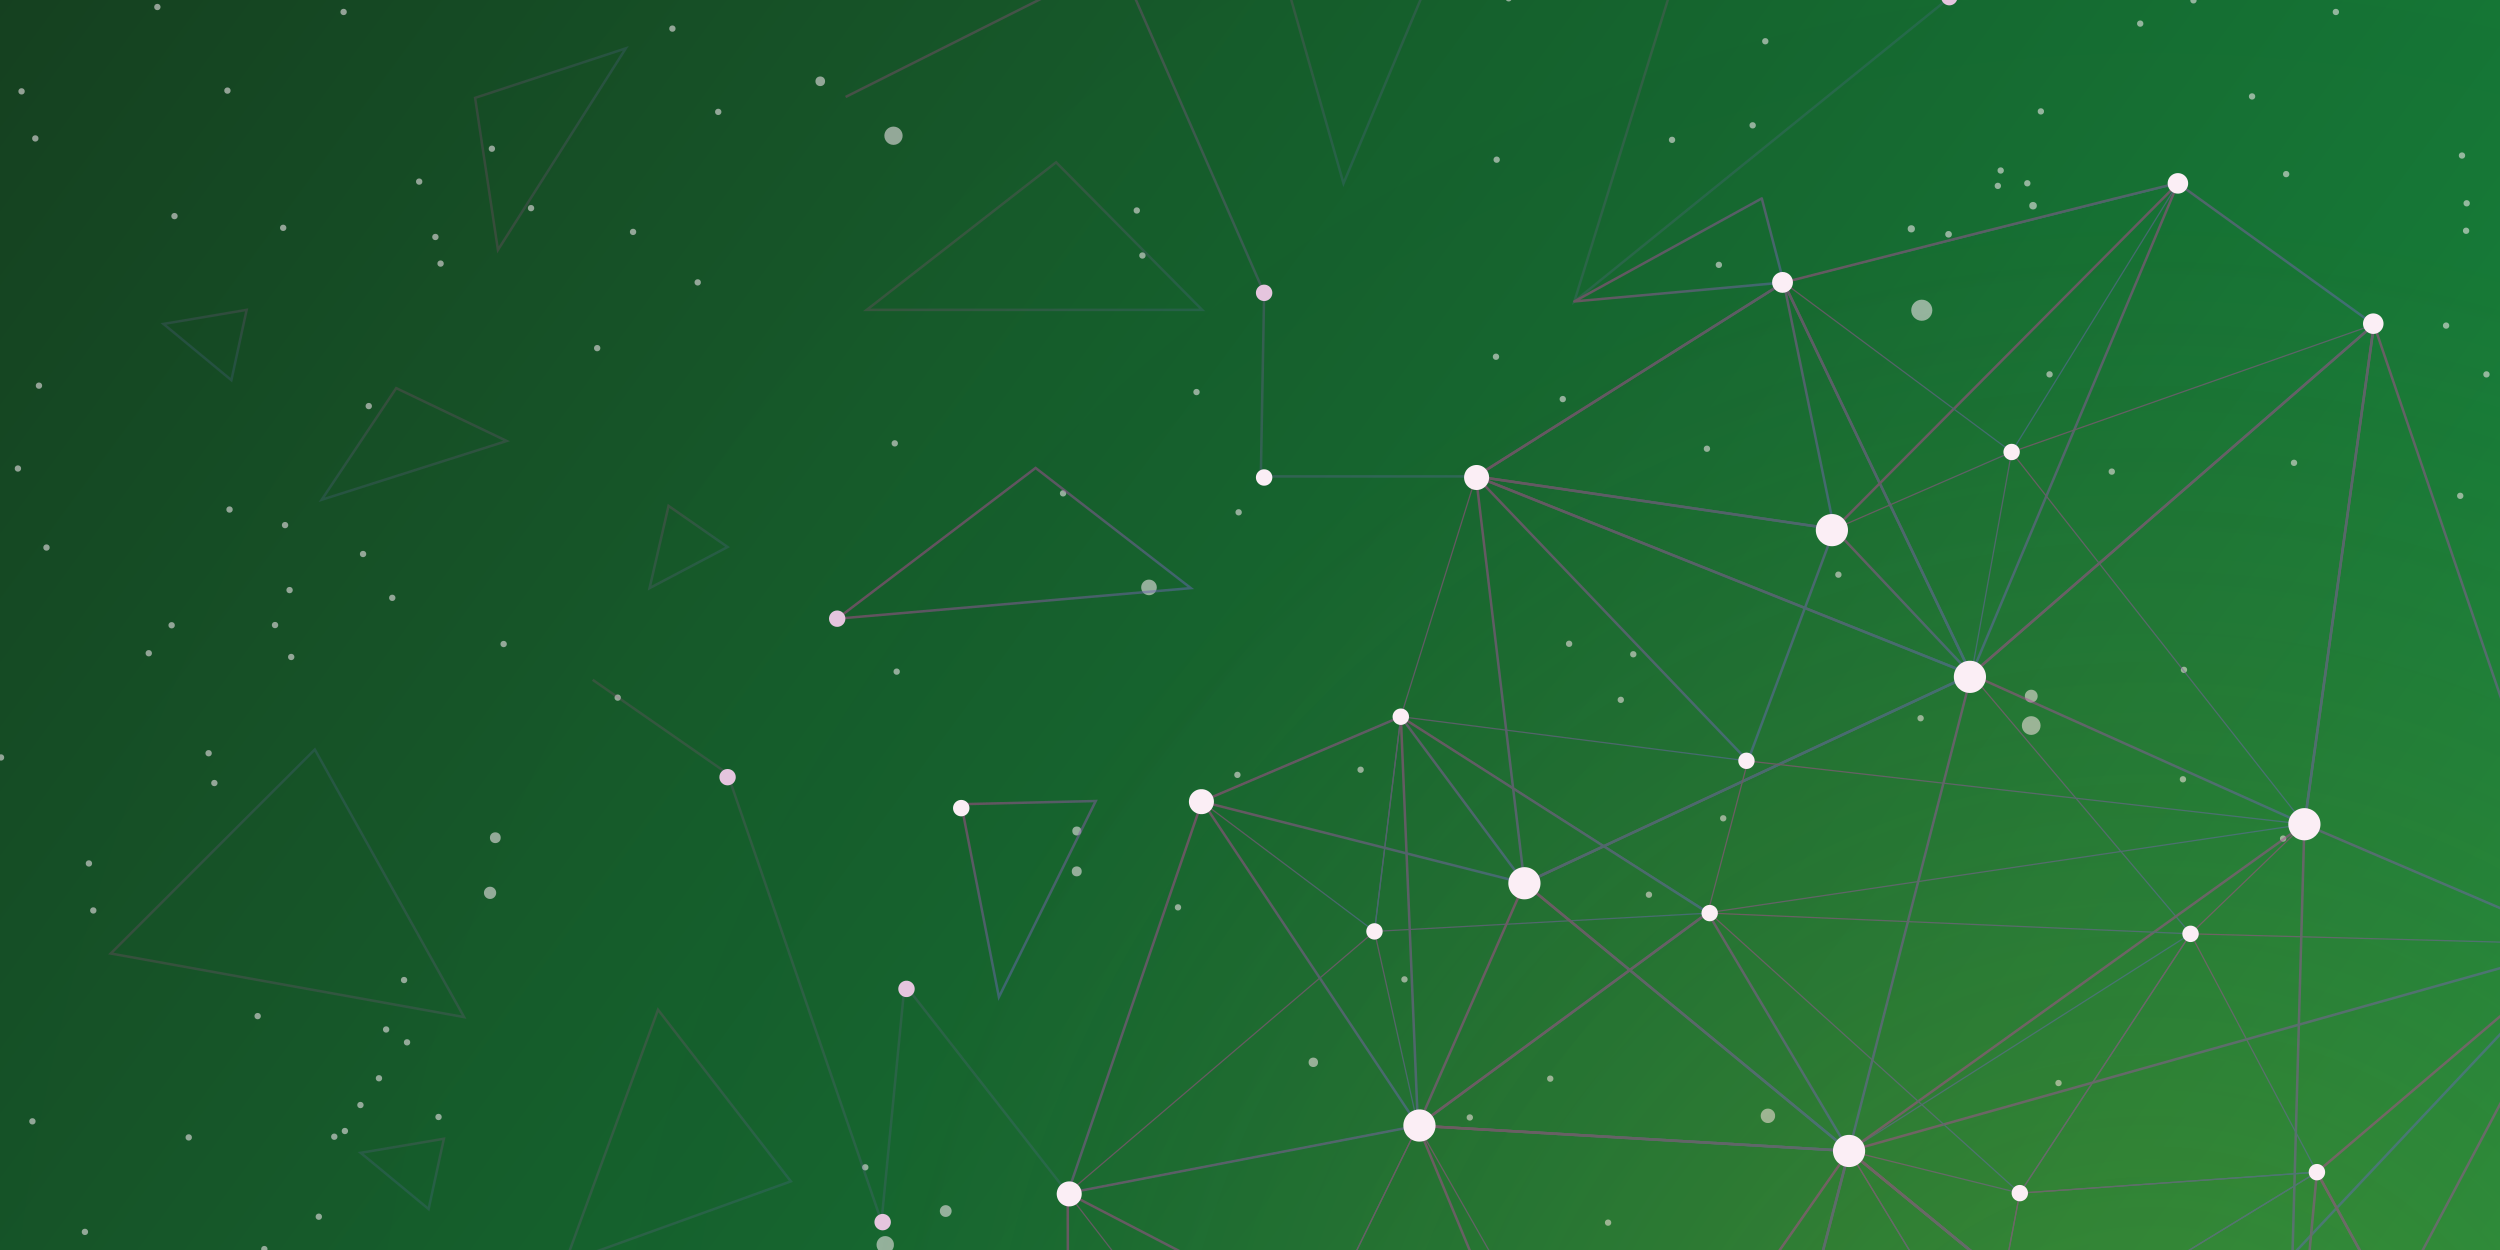 <svg xmlns="http://www.w3.org/2000/svg" xmlns:xlink="http://www.w3.org/1999/xlink" viewBox="0 0 1000 500"><rect x="0" y="0" width="1000" height="500" fill="#808080" stroke="none"/><defs><style>.cls-1,.cls-10,.cls-11,.cls-12,.cls-13,.cls-14,.cls-15,.cls-16,.cls-17,.cls-18,.cls-19,.cls-20,.cls-21,.cls-22,.cls-23,.cls-24,.cls-25,.cls-26,.cls-27,.cls-28,.cls-29,.cls-30,.cls-31,.cls-32,.cls-33,.cls-34,.cls-35,.cls-36,.cls-37,.cls-38,.cls-39,.cls-40,.cls-41,.cls-42,.cls-43,.cls-44,.cls-45,.cls-46,.cls-47,.cls-48,.cls-49,.cls-50,.cls-51,.cls-52,.cls-53,.cls-54,.cls-55,.cls-56,.cls-57,.cls-58,.cls-59,.cls-60,.cls-61,.cls-62,.cls-63,.cls-64,.cls-9{fill:none;}.cls-2{fill:#fbeef5;}.cls-3{isolation:isolate;}.cls-4{clip-path:url(#clip-path);}.cls-5{fill:url(#linear-gradient);}.cls-6{opacity:0.55;}.cls-6,.cls-7{mix-blend-mode:color-dodge;}.cls-7{opacity:0.15;fill:url(#radial-gradient);}.cls-8{opacity:0.5;mix-blend-mode:screen;}.cls-10,.cls-11,.cls-12,.cls-14,.cls-15,.cls-16,.cls-17,.cls-19,.cls-21,.cls-22,.cls-24,.cls-26,.cls-27,.cls-28,.cls-29,.cls-30,.cls-31,.cls-32,.cls-34,.cls-35,.cls-36,.cls-37,.cls-38,.cls-39,.cls-40,.cls-41,.cls-42,.cls-43,.cls-44,.cls-45,.cls-46,.cls-47,.cls-49,.cls-50,.cls-51,.cls-54,.cls-56,.cls-57,.cls-58,.cls-59,.cls-60,.cls-61,.cls-62,.cls-63,.cls-64,.cls-9{stroke-miterlimit:10;}.cls-14,.cls-17,.cls-22,.cls-27,.cls-31,.cls-32,.cls-50,.cls-54,.cls-56,.cls-57,.cls-58,.cls-59,.cls-60,.cls-61,.cls-62,.cls-63,.cls-64,.cls-9{stroke-width:0.5px;}.cls-9{stroke:url(#linear-gradient-2);}.cls-10{stroke:url(#linear-gradient-3);}.cls-11{stroke:url(#linear-gradient-4);}.cls-12{stroke:url(#linear-gradient-5);}.cls-13,.cls-18,.cls-20,.cls-23,.cls-25,.cls-33,.cls-48,.cls-52,.cls-53,.cls-55{stroke-linecap:round;stroke-linejoin:round;}.cls-13{stroke:url(#linear-gradient-6);}.cls-14{stroke:url(#linear-gradient-7);}.cls-15{stroke:url(#linear-gradient-8);}.cls-16{stroke:url(#linear-gradient-9);}.cls-17{stroke:url(#linear-gradient-10);}.cls-18{stroke:url(#linear-gradient-11);}.cls-19{stroke:url(#linear-gradient-12);}.cls-20{stroke:url(#linear-gradient-13);}.cls-21{stroke:url(#linear-gradient-14);}.cls-22{stroke:url(#linear-gradient-15);}.cls-23{stroke:url(#linear-gradient-16);}.cls-24{stroke:url(#linear-gradient-17);}.cls-25{stroke:url(#linear-gradient-18);}.cls-26{stroke:url(#linear-gradient-19);}.cls-27{stroke:url(#linear-gradient-20);}.cls-28{stroke:url(#linear-gradient-21);}.cls-29{stroke:url(#linear-gradient-22);}.cls-30{stroke:url(#linear-gradient-23);}.cls-31{stroke:url(#linear-gradient-24);}.cls-32{stroke:url(#linear-gradient-25);}.cls-33{stroke:url(#linear-gradient-26);}.cls-34{opacity:0.6;stroke:url(#linear-gradient-27);}.cls-35{opacity:0.4;stroke:url(#linear-gradient-28);}.cls-36,.cls-37,.cls-38,.cls-39,.cls-42,.cls-43,.cls-44,.cls-45,.cls-46{opacity:0.41;}.cls-36{stroke:url(#linear-gradient-29);}.cls-37{stroke:url(#linear-gradient-30);}.cls-38{stroke:url(#linear-gradient-31);}.cls-39{stroke:url(#linear-gradient-32);}.cls-40{stroke:url(#linear-gradient-33);}.cls-41{stroke:url(#linear-gradient-34);}.cls-42{stroke:url(#linear-gradient-35);}.cls-43{stroke:url(#linear-gradient-36);}.cls-44{stroke:url(#linear-gradient-37);}.cls-45{stroke:url(#linear-gradient-38);}.cls-46{stroke:url(#linear-gradient-39);}.cls-47{opacity:0.39;stroke:url(#linear-gradient-40);}.cls-48{stroke:url(#linear-gradient-41);}.cls-49{stroke:url(#linear-gradient-42);}.cls-50{stroke:url(#linear-gradient-43);}.cls-51{stroke:url(#linear-gradient-44);}.cls-52{stroke:url(#linear-gradient-45);}.cls-53{stroke:url(#linear-gradient-46);}.cls-54{stroke:url(#linear-gradient-47);}.cls-55{stroke:url(#linear-gradient-48);}.cls-56{stroke:url(#linear-gradient-49);}.cls-57{stroke:url(#linear-gradient-50);}.cls-58{stroke:url(#linear-gradient-51);}.cls-59{stroke:url(#linear-gradient-52);}.cls-60{stroke:url(#linear-gradient-53);}.cls-61{stroke:url(#linear-gradient-54);}.cls-62{stroke:url(#linear-gradient-55);}.cls-63{stroke:url(#linear-gradient-56);}.cls-64{stroke:url(#linear-gradient-57);}.cls-65{fill:#e5c5de;}</style><clipPath id="clip-path"><rect class="cls-1" x="-9.61" y="-89.74" width="1019.21" height="679.48"/></clipPath><linearGradient id="linear-gradient" x1="1359.57" y1="884.23" x2="-204.43" y2="-269.77" gradientUnits="userSpaceOnUse"><stop offset="0" stop-color="#12aa4b"/><stop offset="1" stop-color="#162b17"/></linearGradient><radialGradient id="radial-gradient" cx="860.71" cy="612.6" r="1122.51" gradientUnits="userSpaceOnUse"><stop offset="0.08" stop-color="#fbaa19"/><stop offset="0.1" stop-color="#faa51a" stop-opacity="0.94"/><stop offset="0.36" stop-color="#f47320" stop-opacity="0.31"/><stop offset="0.47" stop-color="#f15e22" stop-opacity="0.05"/><stop offset="0.69" stop-color="#df838e" stop-opacity="0.02"/><stop offset="1" stop-color="#d695c2" stop-opacity="0"/></radialGradient><linearGradient id="linear-gradient-2" x1="547.17" y1="299.22" x2="649.03" y2="401.08" gradientUnits="userSpaceOnUse"><stop offset="0" stop-color="#b94590"/><stop offset="0.99" stop-color="#6269b0"/></linearGradient><linearGradient id="linear-gradient-3" x1="675.01" y1="287" x2="794.6" y2="406.59" xlink:href="#linear-gradient-2"/><linearGradient id="linear-gradient-4" x1="747.29" y1="78.13" x2="874.68" y2="205.52" xlink:href="#linear-gradient-2"/><linearGradient id="linear-gradient-5" x1="640" y1="139.96" x2="780.17" y2="280.13" xlink:href="#linear-gradient-2"/><linearGradient id="linear-gradient-6" x1="583.92" y1="196.33" x2="723.32" y2="335.73" xlink:href="#linear-gradient-2"/><linearGradient id="linear-gradient-7" x1="483.54" y1="420.35" x2="540.56" y2="477.38" xlink:href="#linear-gradient-2"/><linearGradient id="linear-gradient-8" x1="427.46" y1="372.54" x2="536.78" y2="481.85" xlink:href="#linear-gradient-2"/><linearGradient id="linear-gradient-9" x1="402.99" y1="500.03" x2="572.5" y2="669.54" xlink:href="#linear-gradient-2"/><linearGradient id="linear-gradient-10" x1="728.2" y1="329.5" x2="824.45" y2="425.74" xlink:href="#linear-gradient-2"/><linearGradient id="linear-gradient-11" x1="863.43" y1="194.21" x2="960.69" y2="291.46" xlink:href="#linear-gradient-2"/><linearGradient id="linear-gradient-12" x1="817.59" y1="381.57" x2="977.71" y2="541.69" xlink:href="#linear-gradient-2"/><linearGradient id="linear-gradient-13" x1="580.22" y1="382.14" x2="699.4" y2="501.32" xlink:href="#linear-gradient-2"/><linearGradient id="linear-gradient-14" x1="688.62" y1="510.56" x2="801.01" y2="622.94" xlink:href="#linear-gradient-2"/><linearGradient id="linear-gradient-15" x1="558.51" y1="221.85" x2="670.6" y2="333.94" xlink:href="#linear-gradient-2"/><linearGradient id="linear-gradient-16" x1="640.21" y1="140.04" x2="723.12" y2="222.95" xlink:href="#linear-gradient-2"/><linearGradient id="linear-gradient-17" x1="618.74" y1="160.14" x2="731.63" y2="273.03" xlink:href="#linear-gradient-2"/><linearGradient id="linear-gradient-18" x1="801.04" y1="142.77" x2="858.66" y2="200.4" xlink:href="#linear-gradient-2"/><linearGradient id="linear-gradient-19" x1="531.37" y1="314.16" x2="633.15" y2="415.94" xlink:href="#linear-gradient-2"/><linearGradient id="linear-gradient-20" x1="462.94" y1="440.79" x2="552.46" y2="530.32" xlink:href="#linear-gradient-2"/><linearGradient id="linear-gradient-21" x1="616.72" y1="399.73" x2="709.23" y2="492.24" xlink:href="#linear-gradient-2"/><linearGradient id="linear-gradient-22" x1="665.73" y1="533.11" x2="777.92" y2="645.3" xlink:href="#linear-gradient-2"/><linearGradient id="linear-gradient-23" x1="947.1" y1="462.46" x2="1029.88" y2="545.25" xlink:href="#linear-gradient-2"/><linearGradient id="linear-gradient-24" x1="729.39" y1="273.69" x2="854.52" y2="398.82" xlink:href="#linear-gradient-2"/><linearGradient id="linear-gradient-25" x1="914.45" y1="334.94" x2="996.38" y2="416.86" xlink:href="#linear-gradient-2"/><linearGradient id="linear-gradient-26" x1="892.31" y1="186.41" x2="1059.14" y2="353.23" xlink:href="#linear-gradient-2"/><linearGradient id="linear-gradient-27" x1="379.08" y1="-2.72" x2="581.62" y2="199.83" xlink:href="#linear-gradient-2"/><linearGradient id="linear-gradient-28" x1="646.82" y1="2.48" x2="712.01" y2="67.67" xlink:href="#linear-gradient-2"/><linearGradient id="linear-gradient-29" x1="523.61" y1="-28.57" x2="582.17" y2="30" xlink:href="#linear-gradient-2"/><linearGradient id="linear-gradient-30" x1="441.22" y1="834.58" x2="475.53" y2="868.89" gradientTransform="translate(518.52 -721.28) rotate(49.63)" xlink:href="#linear-gradient-2"/><linearGradient id="linear-gradient-31" x1="379.59" y1="90.08" x2="448" y2="158.49" xlink:href="#linear-gradient-2"/><linearGradient id="linear-gradient-32" x1="734.71" y1="-661.99" x2="788.58" y2="-608.12" gradientTransform="translate(453.31 1024.81) rotate(-63.48)" xlink:href="#linear-gradient-2"/><linearGradient id="linear-gradient-33" x1="372.44" y1="208.89" x2="438.42" y2="274.87" xlink:href="#linear-gradient-2"/><linearGradient id="linear-gradient-34" x1="382.1" y1="323" x2="429.41" y2="370.32" xlink:href="#linear-gradient-2"/><linearGradient id="linear-gradient-35" x1="258.32" y1="210.31" x2="279.44" y2="231.42" xlink:href="#linear-gradient-2"/><linearGradient id="linear-gradient-36" x1="742.16" y1="1234.85" x2="763.27" y2="1255.96" gradientTransform="matrix(0.38, 0.92, -0.92, 0.38, 1021.52, -709.56)" xlink:href="#linear-gradient-2"/><linearGradient id="linear-gradient-37" x1="405.74" y1="1180.26" x2="426.85" y2="1201.38" gradientTransform="matrix(0.38, 0.92, -0.92, 0.38, 1021.52, -709.56)" xlink:href="#linear-gradient-2"/><linearGradient id="linear-gradient-38" x1="227.85" y1="438.07" x2="289.85" y2="500.07" xlink:href="#linear-gradient-2"/><linearGradient id="linear-gradient-39" x1="1180.57" y1="-659.01" x2="1260.93" y2="-578.65" gradientTransform="translate(1023.92 1405.35) rotate(-103.85)" xlink:href="#linear-gradient-2"/><linearGradient id="linear-gradient-40" x1="215.49" y1="293.38" x2="413.27" y2="491.16" xlink:href="#linear-gradient-2"/><linearGradient id="linear-gradient-41" x1="833.5" y1="365.8" x2="945.41" y2="477.72" xlink:href="#linear-gradient-2"/><linearGradient id="linear-gradient-42" x1="888.92" y1="504.7" x2="979.85" y2="595.62" xlink:href="#linear-gradient-2"/><linearGradient id="linear-gradient-43" x1="847.28" y1="496.19" x2="934.79" y2="583.7" xlink:href="#linear-gradient-2"/><linearGradient id="linear-gradient-44" x1="963.14" y1="431.74" x2="1053.71" y2="522.32" xlink:href="#linear-gradient-2"/><linearGradient id="linear-gradient-45" x1="658.43" y1="91.17" x2="697.21" y2="129.96" xlink:href="#linear-gradient-2"/><linearGradient id="linear-gradient-46" x1="569.57" y1="447.17" x2="753.47" y2="631.07" xlink:href="#linear-gradient-2"/><linearGradient id="linear-gradient-47" x1="508.81" y1="291.86" x2="569.98" y2="353.03" xlink:href="#linear-gradient-2"/><linearGradient id="linear-gradient-48" x1="508.67" y1="291.85" x2="590.3" y2="373.48" xlink:href="#linear-gradient-2"/><linearGradient id="linear-gradient-49" x1="729.48" y1="318.67" x2="848.2" y2="437.4" xlink:href="#linear-gradient-2"/><linearGradient id="linear-gradient-50" x1="743.21" y1="455.88" x2="816.05" y2="528.73" xlink:href="#linear-gradient-2"/><linearGradient id="linear-gradient-51" x1="817.97" y1="466.75" x2="873.77" y2="522.55" xlink:href="#linear-gradient-2"/><linearGradient id="linear-gradient-52" x1="832.92" y1="416.37" x2="906.4" y2="489.85" xlink:href="#linear-gradient-2"/><linearGradient id="linear-gradient-53" x1="762.59" y1="63.19" x2="842.64" y2="143.24" xlink:href="#linear-gradient-2"/><linearGradient id="linear-gradient-54" x1="845.47" y1="139.45" x2="979.12" y2="273.1" xlink:href="#linear-gradient-2"/><linearGradient id="linear-gradient-55" x1="758.16" y1="186.69" x2="815.25" y2="243.79" xlink:href="#linear-gradient-2"/><linearGradient id="linear-gradient-56" x1="519.41" y1="497.48" x2="631.09" y2="609.16" xlink:href="#linear-gradient-2"/><linearGradient id="linear-gradient-57" x1="683.43" y1="516.13" x2="755.9" y2="588.6" xlink:href="#linear-gradient-2"/><symbol id="New_Symbol_5" data-name="New Symbol 5" viewBox="0 0 1.85 1.85"><circle class="cls-2" cx="0.93" cy="0.93" r="0.93"/></symbol></defs><title>hero</title><g class="cls-3"><g id="main"><g class="cls-4"><rect class="cls-5" x="-9.61" y="-89.74" width="1019.21" height="679.48"/><g class="cls-6"><use width="1.85" height="1.85" transform="translate(542.98 306.63) scale(1.36)" xlink:href="#New_Symbol_5"/><use width="1.85" height="1.85" transform="translate(493.7 308.68) scale(1.36)" xlink:href="#New_Symbol_5"/><use width="1.85" height="1.85" transform="translate(428.92 330.59) scale(1.95)" xlink:href="#New_Symbol_5"/><use width="1.85" height="1.85" transform="translate(428.71 346.56) scale(2.14)" xlink:href="#New_Symbol_5"/><use width="1.85" height="1.85" transform="translate(469.93 361.68) scale(1.36)" xlink:href="#New_Symbol_5"/><use width="1.85" height="1.85" transform="translate(560.52 390.49) scale(1.36)" xlink:href="#New_Symbol_5"/><use width="1.85" height="1.85" transform="translate(618.83 430.2) scale(1.36)" xlink:href="#New_Symbol_5"/><use width="1.85" height="1.85" transform="translate(641.97 487.79) scale(1.36)" xlink:href="#New_Symbol_5"/><use width="1.85" height="1.85" transform="translate(523.44 423.04) scale(2.03)" xlink:href="#New_Symbol_5"/><use width="1.85" height="1.85" transform="translate(586.66 445.72) scale(1.36)" xlink:href="#New_Symbol_5"/><use width="1.85" height="1.85" transform="translate(704.28 443.44) scale(3.11 3.11)" xlink:href="#New_Symbol_5"/><use width="1.85" height="1.85" transform="translate(822.14 431.95) scale(1.36)" xlink:href="#New_Symbol_5"/><use width="1.85" height="1.85" transform="translate(911.98 334.17) scale(1.36)" xlink:href="#New_Symbol_5"/><use width="1.85" height="1.85" transform="translate(871.91 310.45) scale(1.36)" xlink:href="#New_Symbol_5"/><use width="1.85" height="1.85" transform="translate(872.32 266.67) scale(1.36)" xlink:href="#New_Symbol_5"/><use width="1.85" height="1.85" transform="translate(809.92 275.88) scale(2.77)" xlink:href="#New_Symbol_5"/><use width="1.85" height="1.85" transform="translate(808.74 286.47) scale(4.03)" xlink:href="#New_Symbol_5"/><use width="1.85" height="1.85" transform="translate(766.98 286.03) scale(1.36)" xlink:href="#New_Symbol_5"/><use width="1.85" height="1.85" transform="translate(734.09 228.6) scale(1.36)" xlink:href="#New_Symbol_5"/><use width="1.85" height="1.85" transform="translate(681.51 178.23) scale(1.36)" xlink:href="#New_Symbol_5"/><use width="1.85" height="1.85" transform="translate(623.84 158.37) scale(1.36)" xlink:href="#New_Symbol_5"/><use width="1.85" height="1.85" transform="translate(597.13 141.43) scale(1.36)" xlink:href="#New_Symbol_5"/><use width="1.85" height="1.85" transform="translate(423.96 196.08) scale(1.36)" xlink:href="#New_Symbol_5"/><use width="1.85" height="1.85" transform="translate(356.64 176.08) scale(1.36)" xlink:href="#New_Symbol_5"/><use width="1.85" height="1.85" transform="translate(453.45 82.93) scale(1.36)" xlink:href="#New_Symbol_5"/><use width="1.85" height="1.85" transform="translate(597.41 62.61) scale(1.36)" xlink:href="#New_Symbol_5"/><use width="1.85" height="1.85" transform="translate(667.55 54.68) scale(1.36)" xlink:href="#New_Symbol_5"/><use width="1.85" height="1.85" transform="translate(699.8 48.87) scale(1.36)" xlink:href="#New_Symbol_5"/><use width="1.85" height="1.85" transform="translate(815.08 43.3) scale(1.36)" xlink:href="#New_Symbol_5"/><use width="1.85" height="1.85" transform="translate(686.28 104.68) scale(1.36)" xlink:href="#New_Symbol_5"/><use width="1.85" height="1.85" transform="translate(477.34 155.56) scale(1.36)" xlink:href="#New_Symbol_5"/><use width="1.85" height="1.85" transform="translate(494.19 203.66) scale(1.36)" xlink:href="#New_Symbol_5"/><use width="1.85" height="1.85" transform="translate(456.47 231.84) scale(3.36)" xlink:href="#New_Symbol_5"/><use width="1.85" height="1.85" transform="translate(357.41 267.39) scale(1.36)" xlink:href="#New_Symbol_5"/><use width="1.85" height="1.85" transform="translate(245.82 277.79) scale(1.36)" xlink:href="#New_Symbol_5"/><use width="1.85" height="1.85" transform="translate(195.97 332.93) scale(2.32)" xlink:href="#New_Symbol_5"/><use width="1.85" height="1.85" transform="translate(193.57 354.68) scale(2.64)" xlink:href="#New_Symbol_5"/><use width="1.85" height="1.85" transform="translate(160.36 390.75) scale(1.36)" xlink:href="#New_Symbol_5"/><use width="1.85" height="1.85" transform="translate(136.69 451.14) scale(1.36)" xlink:href="#New_Symbol_5"/><use width="1.85" height="1.85" transform="translate(150.32 430.04) scale(1.36)" xlink:href="#New_Symbol_5"/><use width="1.85" height="1.85" transform="translate(142.91 440.75) scale(1.36)" xlink:href="#New_Symbol_5"/><use width="1.85" height="1.85" transform="translate(174.15 445.53) scale(1.36)" xlink:href="#New_Symbol_5"/><use width="1.85" height="1.85" transform="translate(161.55 415.67) scale(1.36)" xlink:href="#New_Symbol_5"/><use width="1.85" height="1.85" transform="translate(153.19 410.53) scale(1.36)" xlink:href="#New_Symbol_5"/><use width="1.85" height="1.85" transform="translate(350.61 494.43) scale(3.75)" xlink:href="#New_Symbol_5"/><use width="1.85" height="1.85" transform="translate(344.85 465.66) scale(1.36)" xlink:href="#New_Symbol_5"/><use width="1.85" height="1.85" transform="translate(375.93 482.06) scale(2.54)" xlink:href="#New_Symbol_5"/><use width="1.85" height="1.85" transform="translate(688.02 326.06) scale(1.36)" xlink:href="#New_Symbol_5"/><use width="1.85" height="1.85" transform="translate(658.31 356.62) scale(1.36)" xlink:href="#New_Symbol_5"/><use width="1.85" height="1.85" transform="translate(647.05 278.67) scale(1.36)" xlink:href="#New_Symbol_5"/><use width="1.85" height="1.85" transform="translate(652.05 260.44) scale(1.36)" xlink:href="#New_Symbol_5"/><use width="1.85" height="1.85" transform="translate(626.38 256.25) scale(1.36)" xlink:href="#New_Symbol_5"/><use width="1.85" height="1.85" transform="translate(764.49 119.87) scale(4.54)" xlink:href="#New_Symbol_5"/><use width="1.85" height="1.85" transform="translate(763.07 90.08) scale(1.56)" xlink:href="#New_Symbol_5"/><use width="1.85" height="1.85" transform="translate(778.09 92.39) scale(1.43)" xlink:href="#New_Symbol_5"/><use width="1.85" height="1.85" transform="translate(811.7 80.77) scale(1.63)" xlink:href="#New_Symbol_5"/><use width="1.85" height="1.85" transform="translate(809.66 72.05) scale(1.36)" xlink:href="#New_Symbol_5"/><use width="1.85" height="1.85" transform="translate(799.01 66.94) scale(1.36)" xlink:href="#New_Symbol_5"/><use width="1.85" height="1.85" transform="translate(797.87 73.09) scale(1.36)" xlink:href="#New_Symbol_5"/><use width="1.85" height="1.85" transform="translate(818.56 148.48) scale(1.36)" xlink:href="#New_Symbol_5"/><use width="1.85" height="1.85" transform="translate(843.45 187.38) scale(1.36)" xlink:href="#New_Symbol_5"/><use width="1.85" height="1.85" transform="translate(916.34 183.87) scale(1.36)" xlink:href="#New_Symbol_5"/><use width="1.85" height="1.85" transform="translate(455.7 100.94) scale(1.36)" xlink:href="#New_Symbol_5"/><use width="1.85" height="1.85" transform="translate(353.74 50.64) scale(3.93)" xlink:href="#New_Symbol_5"/><use width="1.85" height="1.85" transform="translate(326.18 30.59) scale(2.07)" xlink:href="#New_Symbol_5"/><use width="1.85" height="1.85" transform="translate(286.03 43.49) scale(1.36)" xlink:href="#New_Symbol_5"/><use width="1.85" height="1.85" transform="translate(267.69 10.18) scale(1.36)" xlink:href="#New_Symbol_5"/><use width="1.85" height="1.85" transform="translate(277.82 111.69) scale(1.36)" xlink:href="#New_Symbol_5"/><use width="1.85" height="1.85" transform="translate(251.96 91.5) scale(1.36)" xlink:href="#New_Symbol_5"/><use width="1.85" height="1.85" transform="translate(195.49 58.22) scale(1.36)" xlink:href="#New_Symbol_5"/><use width="1.85" height="1.85" transform="translate(211.15 81.99) scale(1.36)" xlink:href="#New_Symbol_5"/><use width="1.85" height="1.85" transform="translate(237.61 137.99) scale(1.36)" xlink:href="#New_Symbol_5"/><use width="1.85" height="1.85" transform="translate(146.24 161.17) scale(1.36)" xlink:href="#New_Symbol_5"/></g><g class="cls-6"><use width="1.85" height="1.85" transform="translate(112.01 89.87) scale(1.36)" xlink:href="#New_Symbol_5"/><use width="1.85" height="1.85" transform="translate(61.68 1.54) scale(1.36)" xlink:href="#New_Symbol_5"/><use width="1.85" height="1.85" transform="translate(7.36 35.28) scale(1.36)" xlink:href="#New_Symbol_5"/><use width="1.85" height="1.85" transform="translate(12.86 54.11) scale(1.36)" xlink:href="#New_Symbol_5"/><use width="1.85" height="1.85" transform="translate(89.71 34.98) scale(1.36)" xlink:href="#New_Symbol_5"/><use width="1.85" height="1.85" transform="translate(136.18 3.52) scale(1.36)" xlink:href="#New_Symbol_5"/><use width="1.85" height="1.85" transform="translate(14.32 153) scale(1.36)" xlink:href="#New_Symbol_5"/><use width="1.85" height="1.85" transform="translate(5.9 186.14) scale(1.36)" xlink:href="#New_Symbol_5"/><use width="1.85" height="1.85" transform="translate(17.33 217.75) scale(1.36)" xlink:href="#New_Symbol_5"/><use width="1.85" height="1.85" transform="translate(58.24 260.03) scale(1.36)" xlink:href="#New_Symbol_5"/><use width="1.85" height="1.85" transform="translate(67.39 248.84) scale(1.36)" xlink:href="#New_Symbol_5"/><use width="1.85" height="1.85" transform="translate(108.75 248.76) scale(1.36)" xlink:href="#New_Symbol_5"/><use width="1.85" height="1.85" transform="translate(114.57 234.77) scale(1.36)" xlink:href="#New_Symbol_5"/><use width="1.85" height="1.85" transform="translate(90.55 202.55) scale(1.36)" xlink:href="#New_Symbol_5"/><use width="1.85" height="1.85" transform="translate(112.76 208.78) scale(1.36)" xlink:href="#New_Symbol_5"/><use width="1.85" height="1.85" transform="translate(143.96 220.34) scale(1.36)" xlink:href="#New_Symbol_5"/><use width="1.85" height="1.85" transform="translate(155.64 237.87) scale(1.36)" xlink:href="#New_Symbol_5"/><use width="1.85" height="1.85" transform="translate(115.22 261.53) scale(1.36)" xlink:href="#New_Symbol_5"/><use width="1.85" height="1.85" transform="translate(-0.86 301.72) scale(1.36)" xlink:href="#New_Symbol_5"/><use width="1.85" height="1.85" transform="translate(34.3 344.12) scale(1.36)" xlink:href="#New_Symbol_5"/><use width="1.85" height="1.85" transform="translate(82.18 300.03) scale(1.36)" xlink:href="#New_Symbol_5"/><use width="1.85" height="1.85" transform="translate(84.48 311.95) scale(1.36)" xlink:href="#New_Symbol_5"/><use width="1.85" height="1.85" transform="translate(36.05 362.92) scale(1.36)" xlink:href="#New_Symbol_5"/><use width="1.85" height="1.85" transform="translate(11.7 447.27) scale(1.36)" xlink:href="#New_Symbol_5"/><use width="1.85" height="1.85" transform="translate(32.7 491.49) scale(1.36)" xlink:href="#New_Symbol_5"/><use width="1.85" height="1.85" transform="translate(104.47 498.37) scale(1.36)" xlink:href="#New_Symbol_5"/><use width="1.85" height="1.85" transform="translate(101.8 405.18) scale(1.36)" xlink:href="#New_Symbol_5"/><use width="1.85" height="1.85" transform="translate(132.45 453.42) scale(1.36)" xlink:href="#New_Symbol_5"/><use width="1.85" height="1.85" transform="translate(126.26 485.42) scale(1.36)" xlink:href="#New_Symbol_5"/><use width="1.85" height="1.85" transform="translate(74.23 453.7) scale(1.36)" xlink:href="#New_Symbol_5"/><use width="1.85" height="1.85" transform="translate(166.41 71.38) scale(1.36)" xlink:href="#New_Symbol_5"/><use width="1.85" height="1.85" transform="translate(172.89 93.53) scale(1.36)" xlink:href="#New_Symbol_5"/><use width="1.85" height="1.85" transform="translate(174.97 104.17) scale(1.36)" xlink:href="#New_Symbol_5"/><use width="1.85" height="1.85" transform="translate(68.53 85.18) scale(1.36)" xlink:href="#New_Symbol_5"/><use width="1.85" height="1.85" transform="translate(933.08 3.53) scale(1.36)" xlink:href="#New_Symbol_5"/><use width="1.85" height="1.85" transform="translate(983.53 60.95) scale(1.36)" xlink:href="#New_Symbol_5"/><use width="1.85" height="1.85" transform="translate(985.41 80.05) scale(1.36)" xlink:href="#New_Symbol_5"/><use width="1.85" height="1.85" transform="translate(899.56 37.31) scale(1.36)" xlink:href="#New_Symbol_5"/><use width="1.85" height="1.85" transform="translate(854.82 8.18) scale(1.36)" xlink:href="#New_Symbol_5"/><use width="1.85" height="1.85" transform="translate(876.12 -1.13) scale(1.36)" xlink:href="#New_Symbol_5"/><use width="1.85" height="1.85" transform="translate(985.18 91.04) scale(1.36)" xlink:href="#New_Symbol_5"/><use width="1.85" height="1.85" transform="translate(993.32 148.49) scale(1.36)" xlink:href="#New_Symbol_5"/><use width="1.85" height="1.85" transform="translate(602.2 -1.94) scale(1.36)" xlink:href="#New_Symbol_5"/><use width="1.85" height="1.85" transform="translate(704.85 15.24) scale(1.36)" xlink:href="#New_Symbol_5"/><use width="1.85" height="1.85" transform="translate(200.19 256.35) scale(1.36)" xlink:href="#New_Symbol_5"/><use width="1.85" height="1.85" transform="translate(913.2 68.38) scale(1.36)" xlink:href="#New_Symbol_5"/><use width="1.85" height="1.85" transform="translate(977.18 128.97) scale(1.36)" xlink:href="#New_Symbol_5"/><use width="1.85" height="1.85" transform="translate(982.83 197.07) scale(1.36)" xlink:href="#New_Symbol_5"/></g><circle class="cls-7" cx="669.54" cy="527.94" r="810.68"/><g class="cls-8"><polygon class="cls-9" points="683.87 365.24 549.79 372.56 560.33 286.68 683.87 365.24"/><polygon class="cls-10" points="788.53 269.82 739.62 460.39 609.77 353.3 788.53 269.82"/><path class="cls-11" d="M871.17,73.35c-2.53,0-157.69,39.63-157.69,39.63l75,156.84,161.06-140Z"/><polygon class="cls-12" points="590.39 190.56 713.48 112.98 788.53 269.82 590.39 190.56"/><polygon class="cls-13" points="609.77 353.3 788.53 269.82 590.39 190.56 609.77 353.3"/><polygon class="cls-14" points="427.09 477.25 549.79 372.56 567.18 450.27 427.09 477.25"/><polygon class="cls-15" points="480.85 320.41 427.09 477.25 567.18 450.27 480.85 320.41"/><path class="cls-16" d="M647.71,591.78c-4.21,0-221.16,88.69-220.62,86.16s0-200.69,0-200.69Z"/><polygon class="cls-17" points="876.23 373.53 788.53 269.82 739.62 460.39 876.23 373.53"/><polygon class="cls-18" points="949.59 129.84 788.53 269.82 921.76 329.69 949.59 129.84"/><polygon class="cls-19" points="739.62 460.39 914.17 603.73 921.76 329.69 739.62 460.39"/><polygon class="cls-20" points="567.18 450.27 739.62 460.39 609.77 353.3 567.18 450.27"/><polygon class="cls-21" points="861.75 560.68 647.71 591.78 739.62 460.39 861.75 560.68"/><polygon class="cls-22" points="590.39 190.56 560.33 286.68 699.15 304.39 590.39 190.56"/><polygon class="cls-23" points="713.48 112.98 733.72 211.64 590.39 190.56 713.48 112.98"/><polygon class="cls-24" points="699.15 304.39 733.72 211.64 590.39 190.56 699.15 304.39"/><polygon class="cls-25" points="871.17 73.35 733.72 211.64 788.53 269.82 871.17 73.35"/><polygon class="cls-26" points="567.18 450.27 683.13 365.1 560.33 286.68 567.18 450.27"/><polygon class="cls-27" points="504.64 577.62 567.18 450.27 427.09 477.25 504.64 577.62"/><polygon class="cls-28" points="683.13 365.1 739.62 460.39 567.18 450.27 683.13 365.1"/><polygon class="cls-29" points="739.62 460.39 674.7 709.13 861.75 560.68 739.62 460.39"/><path class="cls-30" d="M1033.91,377.75s-41.32,206.59-43.85,206.59-75.89,19.39-75.89,19.39Z"/><polygon class="cls-31" points="683.13 365.1 921.76 329.69 699.15 304.39 683.13 365.1"/><polygon class="cls-32" points="1033.91 377.75 921.76 329.69 876.23 373.53 1033.91 377.75"/><polygon class="cls-33" points="949.59 129.84 1033.91 377.75 921.76 329.69 949.59 129.84"/><polyline class="cls-34" points="338.25 38.78 447.38 -16.03 505.65 117.2 504.33 190.56 590.39 190.56"/><polygon class="cls-35" points="674.7 -24.46 629.74 120.57 779.68 -0.85 674.7 -24.46"/><polygon class="cls-36" points="511.95 -16.03 589.37 -50.6 537.4 73.35 511.95 -16.03"/><polygon class="cls-37" points="158.49 155.26 202.67 176.39 128.68 199.9 158.49 155.26"/><polygon class="cls-38" points="346.69 123.94 422.43 64.92 480.85 123.94 346.69 123.94"/><polygon class="cls-39" points="199.18 99.97 190.04 39.14 250.32 19.34 199.18 99.97"/><polygon class="cls-40" points="334.88 247.47 414.24 187.18 476.33 235.25 334.88 247.47"/><polygon class="cls-41" points="399.56 398.83 384.51 321.68 438.3 320.41 399.56 398.83"/><polygon class="cls-42" points="267.42 202.36 259.83 235.25 291.03 218.8 267.42 202.36"/><polygon class="cls-43" points="177.55 455.5 144.27 461.13 171.44 483.62 177.55 455.5"/><polygon class="cls-44" points="98.66 123.94 65.38 129.57 92.55 152.06 98.66 123.94"/><polygon class="cls-45" points="226.1 505.06 263.21 403.89 316.33 472.54 226.1 505.06"/><polygon class="cls-46" points="185.64 406.84 44.3 381.4 125.93 299.8 185.64 406.84"/><polyline class="cls-47" points="427.09 477.25 361.86 393.77 352.59 488.63 291.03 309.45 237.07 271.93"/><polygon class="cls-48" points="739.62 460.39 1033.91 377.75 861.75 560.68 739.62 460.39"/><polygon class="cls-49" points="990.06 584.34 926.77 468.86 914.17 603.73 990.06 584.34"/><polygon class="cls-50" points="926.77 468.86 794.02 549.96 914.17 603.73 926.77 468.86"/><polygon class="cls-51" points="1033.91 377.75 926.77 468.86 990.06 584.34 1033.91 377.75"/><polygon class="cls-52" points="629.74 120.57 713.48 112.98 704.71 79.36 629.74 120.57"/><polygon class="cls-53" points="567.18 450.27 739.62 460.39 674.7 709.13 567.18 450.27"/><polygon class="cls-54" points="480.61 320.62 549.79 372.56 560.33 286.68 480.61 320.62"/><polygon class="cls-55" points="480.61 320.62 609.77 353.3 560.33 286.68 480.61 320.62"/><polygon class="cls-56" points="683.87 365.24 876.23 373.53 807.92 477.25 683.87 365.24"/><polygon class="cls-57" points="794.02 549.96 807.92 477.25 739.62 460.39 794.02 549.96"/><polygon class="cls-58" points="926.77 468.86 807.92 477.25 794.02 549.96 926.77 468.86"/><polygon class="cls-59" points="876.23 373.53 926.77 468.86 807.92 477.25 876.23 373.53"/><polygon class="cls-60" points="713.48 112.98 804.65 180.8 871.17 73.35 713.48 112.98"/><polygon class="cls-61" points="949.59 129.84 804.65 180.8 921.76 329.69 949.59 129.84"/><polygon class="cls-62" points="733.72 211.64 804.65 180.8 788.53 269.82 733.72 211.64"/><polygon class="cls-63" points="567.18 450.27 504.64 577.62 647.71 591.78 567.18 450.27"/><polygon class="cls-64" points="794.02 549.96 647.71 591.78 739.62 460.39 794.02 549.96"/></g><circle class="cls-2" cx="713.01" cy="112.96" r="4.17"/><path class="cls-2" d="M595.64,191a5,5,0,1,1-5-5A5,5,0,0,1,595.64,191Z"/><path class="cls-2" d="M485.57,320.62a5,5,0,1,1-5-4.95A5,5,0,0,1,485.57,320.62Z"/><circle class="cls-2" cx="567.78" cy="450.21" r="6.44"/><circle class="cls-2" cx="683.87" cy="365.24" r="3.28"/><path class="cls-2" d="M879.5,373.53a3.28,3.28,0,1,1-3.27-3.27A3.28,3.28,0,0,1,879.5,373.53Z"/><circle class="cls-2" cx="549.79" cy="372.56" r="3.28"/><path class="cls-2" d="M563.6,286.68a3.28,3.28,0,1,1-3.27-3.27A3.27,3.27,0,0,1,563.6,286.68Z"/><path class="cls-65" d="M365.88,395.56a3.28,3.28,0,1,1-3.28-3.28A3.28,3.28,0,0,1,365.88,395.56Z"/><circle class="cls-65" cx="291.03" cy="310.87" r="3.28"/><path class="cls-65" d="M356.34,488.84a3.28,3.28,0,1,1-3.28-3.27A3.28,3.28,0,0,1,356.34,488.84Z"/><path class="cls-2" d="M508.93,191a3.28,3.28,0,1,1-3.27-3.28A3.27,3.27,0,0,1,508.93,191Z"/><path class="cls-2" d="M387.78,323.24a3.28,3.28,0,1,1-3.27-3.27A3.27,3.27,0,0,1,387.78,323.24Z"/><circle class="cls-65" cx="334.88" cy="247.47" r="3.28"/><path class="cls-65" d="M508.93,117.13a3.28,3.28,0,1,1-3.27-3.27A3.28,3.28,0,0,1,508.93,117.13Z"/><path class="cls-65" d="M783-1.14a3.27,3.27,0,0,1-3.27,3.28,3.28,3.28,0,0,1-3.28-3.28,3.28,3.28,0,0,1,3.28-3.28A3.27,3.27,0,0,1,783-1.14Z"/><circle class="cls-2" cx="698.58" cy="304.32" r="3.28"/><circle class="cls-2" cx="804.65" cy="180.8" r="3.28"/><circle class="cls-2" cx="807.92" cy="477.25" r="3.28"/><path class="cls-2" d="M930.05,468.86a3.28,3.28,0,1,1-3.28-3.27A3.28,3.28,0,0,1,930.05,468.86Z"/><circle class="cls-2" cx="787.97" cy="270.74" r="6.44"/><circle class="cls-2" cx="609.77" cy="353.3" r="6.44"/><circle class="cls-2" cx="921.76" cy="329.69" r="6.44"/><circle class="cls-2" cx="739.62" cy="460.39" r="6.44"/><circle class="cls-2" cx="732.76" cy="212.05" r="6.44"/><path class="cls-2" d="M432.69,477.52a5,5,0,1,1-5-4.95A5,5,0,0,1,432.69,477.52Z"/><path class="cls-2" d="M953.41,129.46a4.1,4.1,0,1,1-4.09-4.09A4.09,4.09,0,0,1,953.41,129.46Z"/><path class="cls-2" d="M875.26,73.35a4.1,4.1,0,1,1-4.09-4.1A4.1,4.1,0,0,1,875.26,73.35Z"/></g></g></g></svg>